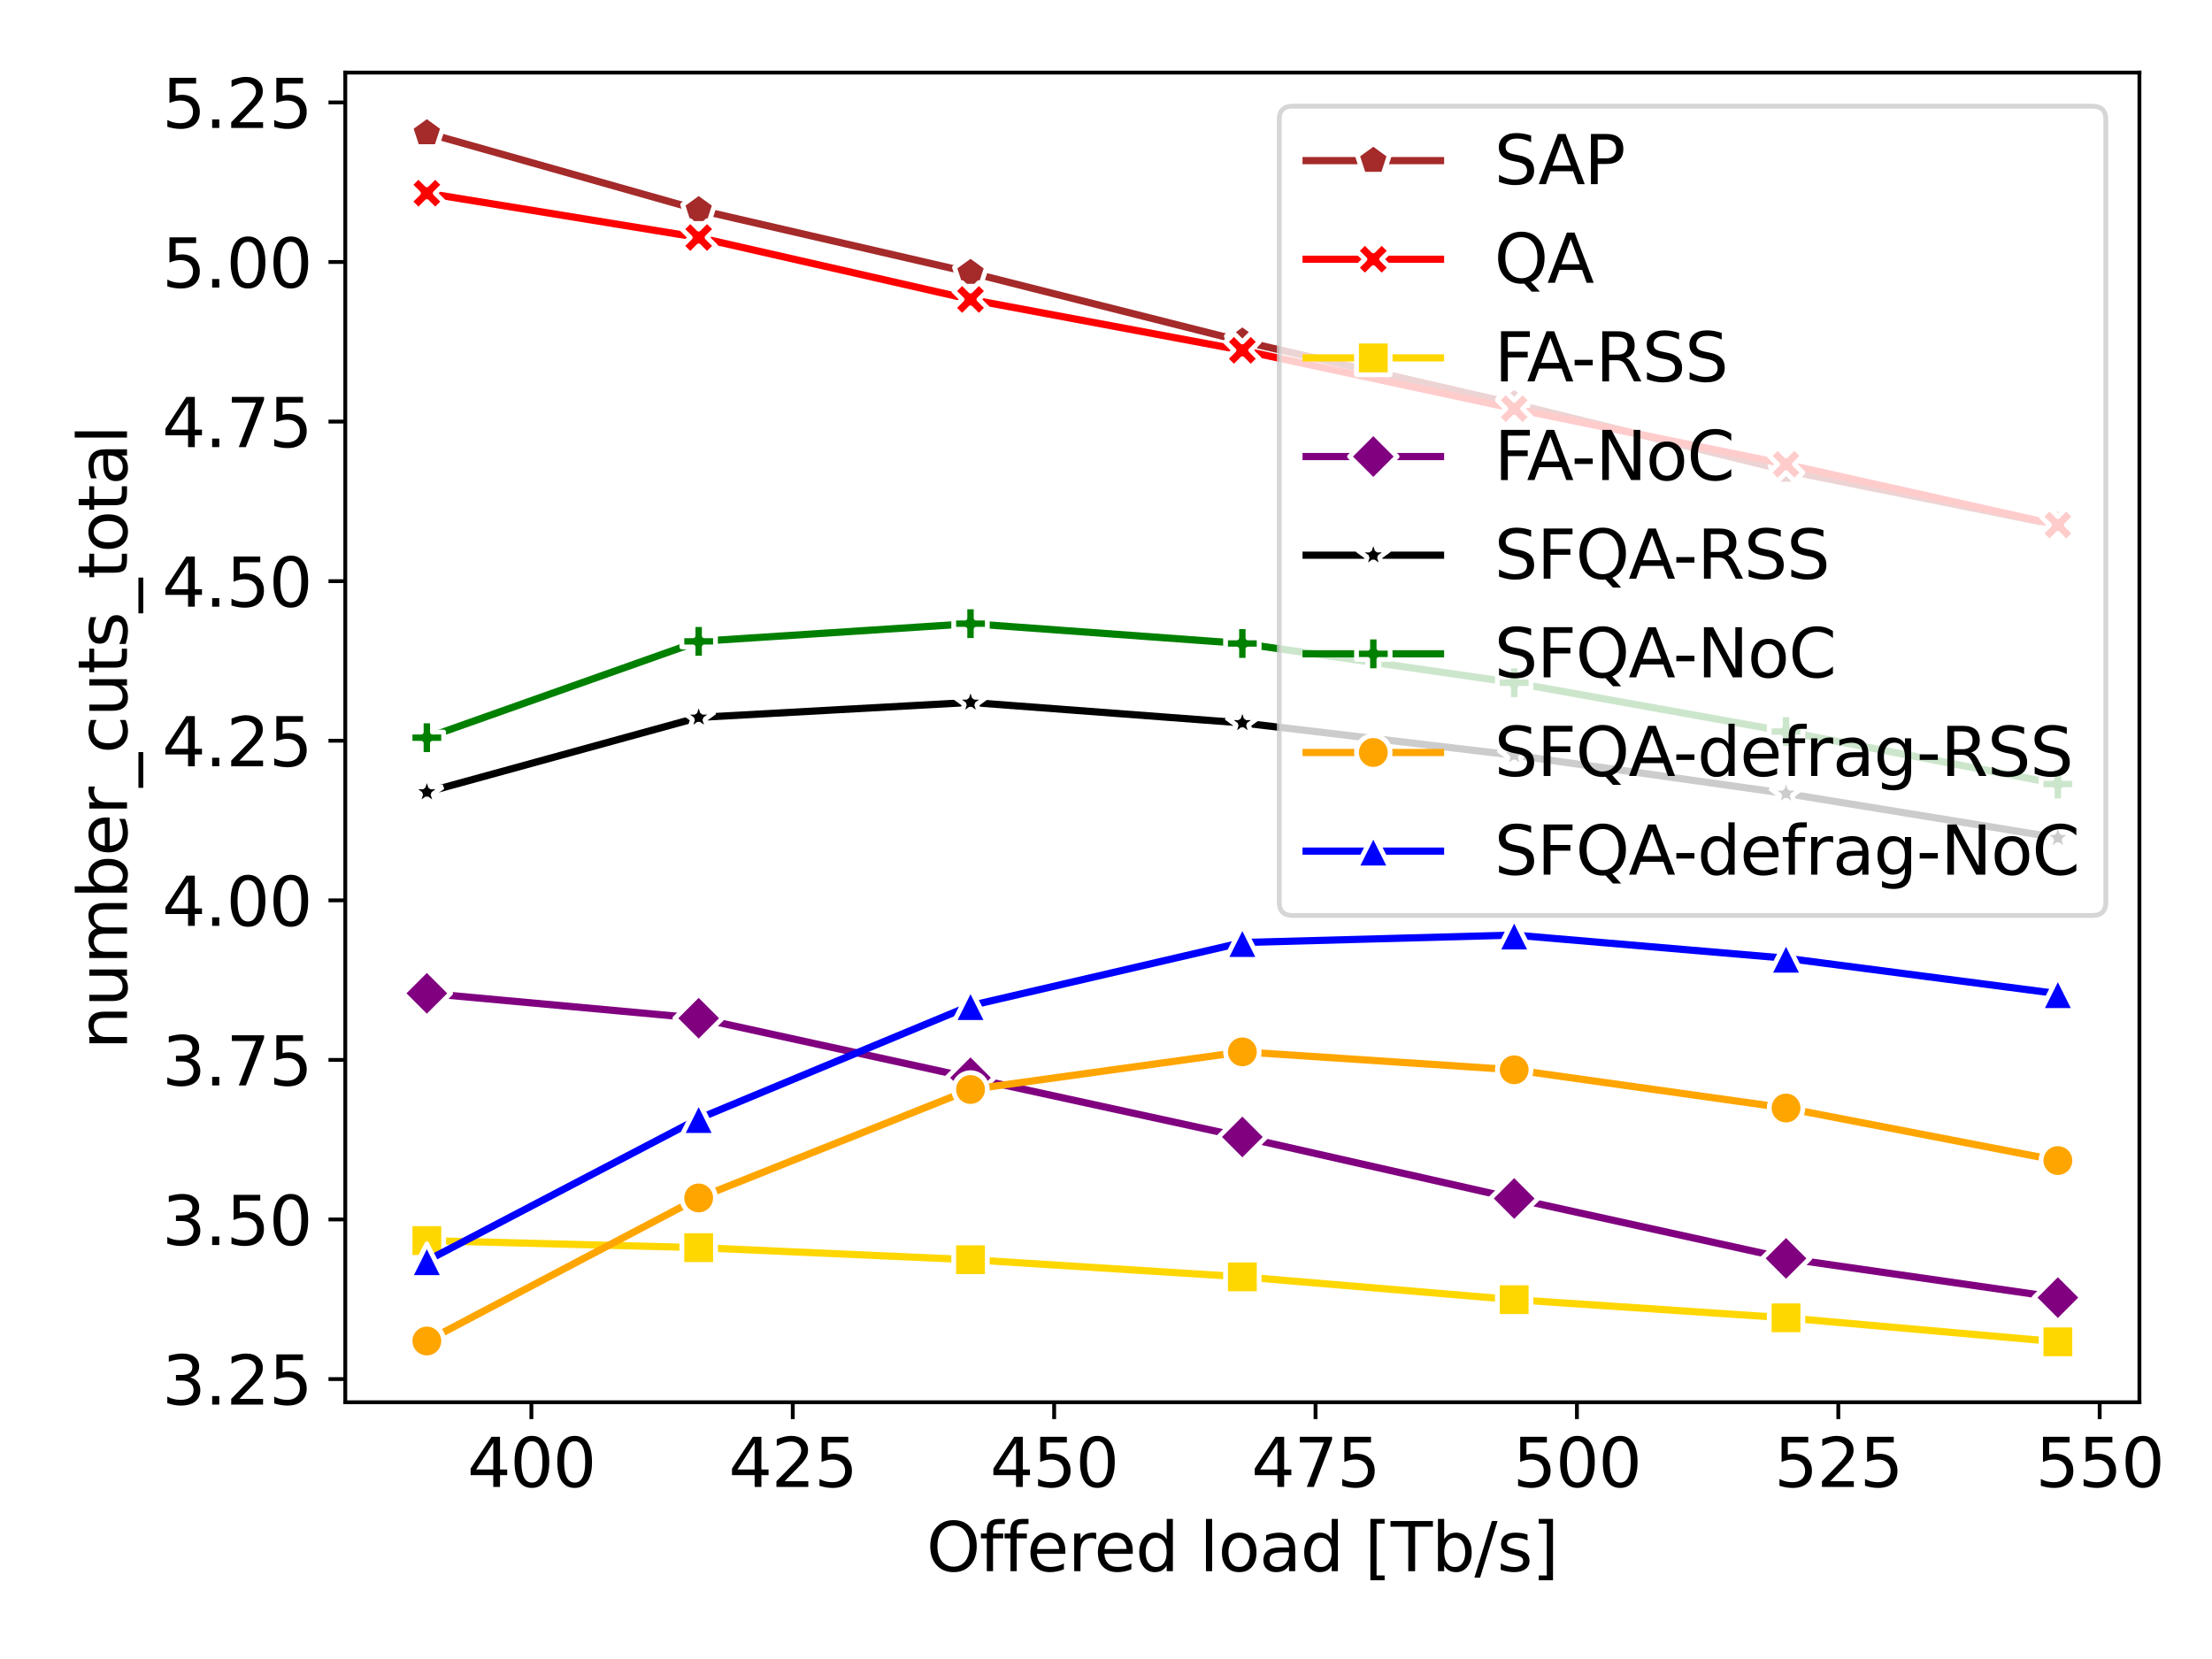 <?xml version="1.0" encoding="utf-8" standalone="no"?>
<!DOCTYPE svg PUBLIC "-//W3C//DTD SVG 1.1//EN"
  "http://www.w3.org/Graphics/SVG/1.1/DTD/svg11.dtd">
<svg xmlns:xlink="http://www.w3.org/1999/xlink" width="460.8pt" height="345.6pt" viewBox="0 0 460.8 345.6" xmlns="http://www.w3.org/2000/svg" version="1.1">
 <defs>
  <style type="text/css">*{stroke-linejoin: round; stroke-linecap: butt}</style>
 </defs>
 <g id="figure_1">
  <g id="patch_1">
   <path d="M 0 345.6 
L 460.8 345.6 
L 460.8 0 
L 0 0 
z
" style="fill: #ffffff"/>
  </g>
  <g id="axes_1">
   <g id="patch_2">
    <path d="M 71.93 292.12 
L 445.68 292.12 
L 445.68 15.12 
L 71.93 15.12 
z
" style="fill: #ffffff"/>
   </g>
   <g id="matplotlib.axis_1">
    <g id="xtick_1">
     <g id="line2d_1">
      <defs>
       <path id="m1d52011690" d="M 0 0 
L 0 3.5 
" style="stroke: #000000; stroke-width: 0.8"/>
      </defs>
      <g>
       <use xlink:href="#m1d52011690" x="110.699" y="292.12" style="stroke: #000000; stroke-width: 0.8"/>
      </g>
     </g>
     <g id="text_1">
      <!-- 400 -->
      <g transform="translate(97.338 309.758) scale(0.14 -0.14)">
       <defs>
        <path id="DejaVuSans-34" d="M 2419 4116 
L 825 1625 
L 2419 1625 
L 2419 4116 
z
M 2253 4666 
L 3047 4666 
L 3047 1625 
L 3713 1625 
L 3713 1100 
L 3047 1100 
L 3047 0 
L 2419 0 
L 2419 1100 
L 313 1100 
L 313 1709 
L 2253 4666 
z
" transform="scale(0.016)"/>
        <path id="DejaVuSans-30" d="M 2034 4250 
Q 1547 4250 1301 3770 
Q 1056 3291 1056 2328 
Q 1056 1369 1301 889 
Q 1547 409 2034 409 
Q 2525 409 2770 889 
Q 3016 1369 3016 2328 
Q 3016 3291 2770 3770 
Q 2525 4250 2034 4250 
z
M 2034 4750 
Q 2819 4750 3233 4129 
Q 3647 3509 3647 2328 
Q 3647 1150 3233 529 
Q 2819 -91 2034 -91 
Q 1250 -91 836 529 
Q 422 1150 422 2328 
Q 422 3509 836 4129 
Q 1250 4750 2034 4750 
z
" transform="scale(0.016)"/>
       </defs>
       <use xlink:href="#DejaVuSans-34"/>
       <use xlink:href="#DejaVuSans-30" x="63.623"/>
       <use xlink:href="#DejaVuSans-30" x="127.246"/>
      </g>
     </g>
    </g>
    <g id="xtick_2">
     <g id="line2d_2">
      <g>
       <use xlink:href="#m1d52011690" x="165.15" y="292.12" style="stroke: #000000; stroke-width: 0.8"/>
      </g>
     </g>
     <g id="text_2">
      <!-- 425 -->
      <g transform="translate(151.788 309.758) scale(0.14 -0.14)">
       <defs>
        <path id="DejaVuSans-32" d="M 1228 531 
L 3431 531 
L 3431 0 
L 469 0 
L 469 531 
Q 828 903 1448 1529 
Q 2069 2156 2228 2338 
Q 2531 2678 2651 2914 
Q 2772 3150 2772 3378 
Q 2772 3750 2511 3984 
Q 2250 4219 1831 4219 
Q 1534 4219 1204 4116 
Q 875 4013 500 3803 
L 500 4441 
Q 881 4594 1212 4672 
Q 1544 4750 1819 4750 
Q 2544 4750 2975 4387 
Q 3406 4025 3406 3419 
Q 3406 3131 3298 2873 
Q 3191 2616 2906 2266 
Q 2828 2175 2409 1742 
Q 1991 1309 1228 531 
z
" transform="scale(0.016)"/>
        <path id="DejaVuSans-35" d="M 691 4666 
L 3169 4666 
L 3169 4134 
L 1269 4134 
L 1269 2991 
Q 1406 3038 1543 3061 
Q 1681 3084 1819 3084 
Q 2600 3084 3056 2656 
Q 3513 2228 3513 1497 
Q 3513 744 3044 326 
Q 2575 -91 1722 -91 
Q 1428 -91 1123 -41 
Q 819 9 494 109 
L 494 744 
Q 775 591 1075 516 
Q 1375 441 1709 441 
Q 2250 441 2565 725 
Q 2881 1009 2881 1497 
Q 2881 1984 2565 2268 
Q 2250 2553 1709 2553 
Q 1456 2553 1204 2497 
Q 953 2441 691 2322 
L 691 4666 
z
" transform="scale(0.016)"/>
       </defs>
       <use xlink:href="#DejaVuSans-34"/>
       <use xlink:href="#DejaVuSans-32" x="63.623"/>
       <use xlink:href="#DejaVuSans-35" x="127.246"/>
      </g>
     </g>
    </g>
    <g id="xtick_3">
     <g id="line2d_3">
      <g>
       <use xlink:href="#m1d52011690" x="219.6" y="292.12" style="stroke: #000000; stroke-width: 0.8"/>
      </g>
     </g>
     <g id="text_3">
      <!-- 450 -->
      <g transform="translate(206.239 309.758) scale(0.14 -0.14)">
       <use xlink:href="#DejaVuSans-34"/>
       <use xlink:href="#DejaVuSans-35" x="63.623"/>
       <use xlink:href="#DejaVuSans-30" x="127.246"/>
      </g>
     </g>
    </g>
    <g id="xtick_4">
     <g id="line2d_4">
      <g>
       <use xlink:href="#m1d52011690" x="274.051" y="292.12" style="stroke: #000000; stroke-width: 0.8"/>
      </g>
     </g>
     <g id="text_4">
      <!-- 475 -->
      <g transform="translate(260.69 309.758) scale(0.14 -0.14)">
       <defs>
        <path id="DejaVuSans-37" d="M 525 4666 
L 3525 4666 
L 3525 4397 
L 1831 0 
L 1172 0 
L 2766 4134 
L 525 4134 
L 525 4666 
z
" transform="scale(0.016)"/>
       </defs>
       <use xlink:href="#DejaVuSans-34"/>
       <use xlink:href="#DejaVuSans-37" x="63.623"/>
       <use xlink:href="#DejaVuSans-35" x="127.246"/>
      </g>
     </g>
    </g>
    <g id="xtick_5">
     <g id="line2d_5">
      <g>
       <use xlink:href="#m1d52011690" x="328.502" y="292.12" style="stroke: #000000; stroke-width: 0.8"/>
      </g>
     </g>
     <g id="text_5">
      <!-- 500 -->
      <g transform="translate(315.141 309.758) scale(0.14 -0.14)">
       <use xlink:href="#DejaVuSans-35"/>
       <use xlink:href="#DejaVuSans-30" x="63.623"/>
       <use xlink:href="#DejaVuSans-30" x="127.246"/>
      </g>
     </g>
    </g>
    <g id="xtick_6">
     <g id="line2d_6">
      <g>
       <use xlink:href="#m1d52011690" x="382.953" y="292.12" style="stroke: #000000; stroke-width: 0.8"/>
      </g>
     </g>
     <g id="text_6">
      <!-- 525 -->
      <g transform="translate(369.591 309.758) scale(0.14 -0.14)">
       <use xlink:href="#DejaVuSans-35"/>
       <use xlink:href="#DejaVuSans-32" x="63.623"/>
       <use xlink:href="#DejaVuSans-35" x="127.246"/>
      </g>
     </g>
    </g>
    <g id="xtick_7">
     <g id="line2d_7">
      <g>
       <use xlink:href="#m1d52011690" x="437.403" y="292.12" style="stroke: #000000; stroke-width: 0.8"/>
      </g>
     </g>
     <g id="text_7">
      <!-- 550 -->
      <g transform="translate(424.042 309.758) scale(0.14 -0.14)">
       <use xlink:href="#DejaVuSans-35"/>
       <use xlink:href="#DejaVuSans-35" x="63.623"/>
       <use xlink:href="#DejaVuSans-30" x="127.246"/>
      </g>
     </g>
    </g>
    <g id="text_8">
     <!-- Offered load [Tb/s] -->
     <g transform="translate(192.991 327.307) scale(0.14 -0.14)">
      <defs>
       <path id="DejaVuSans-4f" d="M 2522 4238 
Q 1834 4238 1429 3725 
Q 1025 3213 1025 2328 
Q 1025 1447 1429 934 
Q 1834 422 2522 422 
Q 3209 422 3611 934 
Q 4013 1447 4013 2328 
Q 4013 3213 3611 3725 
Q 3209 4238 2522 4238 
z
M 2522 4750 
Q 3503 4750 4090 4092 
Q 4678 3434 4678 2328 
Q 4678 1225 4090 567 
Q 3503 -91 2522 -91 
Q 1538 -91 948 565 
Q 359 1222 359 2328 
Q 359 3434 948 4092 
Q 1538 4750 2522 4750 
z
" transform="scale(0.016)"/>
       <path id="DejaVuSans-66" d="M 2375 4863 
L 2375 4384 
L 1825 4384 
Q 1516 4384 1395 4259 
Q 1275 4134 1275 3809 
L 1275 3500 
L 2222 3500 
L 2222 3053 
L 1275 3053 
L 1275 0 
L 697 0 
L 697 3053 
L 147 3053 
L 147 3500 
L 697 3500 
L 697 3744 
Q 697 4328 969 4595 
Q 1241 4863 1831 4863 
L 2375 4863 
z
" transform="scale(0.016)"/>
       <path id="DejaVuSans-65" d="M 3597 1894 
L 3597 1613 
L 953 1613 
Q 991 1019 1311 708 
Q 1631 397 2203 397 
Q 2534 397 2845 478 
Q 3156 559 3463 722 
L 3463 178 
Q 3153 47 2828 -22 
Q 2503 -91 2169 -91 
Q 1331 -91 842 396 
Q 353 884 353 1716 
Q 353 2575 817 3079 
Q 1281 3584 2069 3584 
Q 2775 3584 3186 3129 
Q 3597 2675 3597 1894 
z
M 3022 2063 
Q 3016 2534 2758 2815 
Q 2500 3097 2075 3097 
Q 1594 3097 1305 2825 
Q 1016 2553 972 2059 
L 3022 2063 
z
" transform="scale(0.016)"/>
       <path id="DejaVuSans-72" d="M 2631 2963 
Q 2534 3019 2420 3045 
Q 2306 3072 2169 3072 
Q 1681 3072 1420 2755 
Q 1159 2438 1159 1844 
L 1159 0 
L 581 0 
L 581 3500 
L 1159 3500 
L 1159 2956 
Q 1341 3275 1631 3429 
Q 1922 3584 2338 3584 
Q 2397 3584 2469 3576 
Q 2541 3569 2628 3553 
L 2631 2963 
z
" transform="scale(0.016)"/>
       <path id="DejaVuSans-64" d="M 2906 2969 
L 2906 4863 
L 3481 4863 
L 3481 0 
L 2906 0 
L 2906 525 
Q 2725 213 2448 61 
Q 2172 -91 1784 -91 
Q 1150 -91 751 415 
Q 353 922 353 1747 
Q 353 2572 751 3078 
Q 1150 3584 1784 3584 
Q 2172 3584 2448 3432 
Q 2725 3281 2906 2969 
z
M 947 1747 
Q 947 1113 1208 752 
Q 1469 391 1925 391 
Q 2381 391 2643 752 
Q 2906 1113 2906 1747 
Q 2906 2381 2643 2742 
Q 2381 3103 1925 3103 
Q 1469 3103 1208 2742 
Q 947 2381 947 1747 
z
" transform="scale(0.016)"/>
       <path id="DejaVuSans-20" transform="scale(0.016)"/>
       <path id="DejaVuSans-6c" d="M 603 4863 
L 1178 4863 
L 1178 0 
L 603 0 
L 603 4863 
z
" transform="scale(0.016)"/>
       <path id="DejaVuSans-6f" d="M 1959 3097 
Q 1497 3097 1228 2736 
Q 959 2375 959 1747 
Q 959 1119 1226 758 
Q 1494 397 1959 397 
Q 2419 397 2687 759 
Q 2956 1122 2956 1747 
Q 2956 2369 2687 2733 
Q 2419 3097 1959 3097 
z
M 1959 3584 
Q 2709 3584 3137 3096 
Q 3566 2609 3566 1747 
Q 3566 888 3137 398 
Q 2709 -91 1959 -91 
Q 1206 -91 779 398 
Q 353 888 353 1747 
Q 353 2609 779 3096 
Q 1206 3584 1959 3584 
z
" transform="scale(0.016)"/>
       <path id="DejaVuSans-61" d="M 2194 1759 
Q 1497 1759 1228 1600 
Q 959 1441 959 1056 
Q 959 750 1161 570 
Q 1363 391 1709 391 
Q 2188 391 2477 730 
Q 2766 1069 2766 1631 
L 2766 1759 
L 2194 1759 
z
M 3341 1997 
L 3341 0 
L 2766 0 
L 2766 531 
Q 2569 213 2275 61 
Q 1981 -91 1556 -91 
Q 1019 -91 701 211 
Q 384 513 384 1019 
Q 384 1609 779 1909 
Q 1175 2209 1959 2209 
L 2766 2209 
L 2766 2266 
Q 2766 2663 2505 2880 
Q 2244 3097 1772 3097 
Q 1472 3097 1187 3025 
Q 903 2953 641 2809 
L 641 3341 
Q 956 3463 1253 3523 
Q 1550 3584 1831 3584 
Q 2591 3584 2966 3190 
Q 3341 2797 3341 1997 
z
" transform="scale(0.016)"/>
       <path id="DejaVuSans-5b" d="M 550 4863 
L 1875 4863 
L 1875 4416 
L 1125 4416 
L 1125 -397 
L 1875 -397 
L 1875 -844 
L 550 -844 
L 550 4863 
z
" transform="scale(0.016)"/>
       <path id="DejaVuSans-54" d="M -19 4666 
L 3928 4666 
L 3928 4134 
L 2272 4134 
L 2272 0 
L 1638 0 
L 1638 4134 
L -19 4134 
L -19 4666 
z
" transform="scale(0.016)"/>
       <path id="DejaVuSans-62" d="M 3116 1747 
Q 3116 2381 2855 2742 
Q 2594 3103 2138 3103 
Q 1681 3103 1420 2742 
Q 1159 2381 1159 1747 
Q 1159 1113 1420 752 
Q 1681 391 2138 391 
Q 2594 391 2855 752 
Q 3116 1113 3116 1747 
z
M 1159 2969 
Q 1341 3281 1617 3432 
Q 1894 3584 2278 3584 
Q 2916 3584 3314 3078 
Q 3713 2572 3713 1747 
Q 3713 922 3314 415 
Q 2916 -91 2278 -91 
Q 1894 -91 1617 61 
Q 1341 213 1159 525 
L 1159 0 
L 581 0 
L 581 4863 
L 1159 4863 
L 1159 2969 
z
" transform="scale(0.016)"/>
       <path id="DejaVuSans-2f" d="M 1625 4666 
L 2156 4666 
L 531 -594 
L 0 -594 
L 1625 4666 
z
" transform="scale(0.016)"/>
       <path id="DejaVuSans-73" d="M 2834 3397 
L 2834 2853 
Q 2591 2978 2328 3040 
Q 2066 3103 1784 3103 
Q 1356 3103 1142 2972 
Q 928 2841 928 2578 
Q 928 2378 1081 2264 
Q 1234 2150 1697 2047 
L 1894 2003 
Q 2506 1872 2764 1633 
Q 3022 1394 3022 966 
Q 3022 478 2636 193 
Q 2250 -91 1575 -91 
Q 1294 -91 989 -36 
Q 684 19 347 128 
L 347 722 
Q 666 556 975 473 
Q 1284 391 1588 391 
Q 1994 391 2212 530 
Q 2431 669 2431 922 
Q 2431 1156 2273 1281 
Q 2116 1406 1581 1522 
L 1381 1569 
Q 847 1681 609 1914 
Q 372 2147 372 2553 
Q 372 3047 722 3315 
Q 1072 3584 1716 3584 
Q 2034 3584 2315 3537 
Q 2597 3491 2834 3397 
z
" transform="scale(0.016)"/>
       <path id="DejaVuSans-5d" d="M 1947 4863 
L 1947 -844 
L 622 -844 
L 622 -397 
L 1369 -397 
L 1369 4416 
L 622 4416 
L 622 4863 
L 1947 4863 
z
" transform="scale(0.016)"/>
      </defs>
      <use xlink:href="#DejaVuSans-4f"/>
      <use xlink:href="#DejaVuSans-66" x="78.711"/>
      <use xlink:href="#DejaVuSans-66" x="113.916"/>
      <use xlink:href="#DejaVuSans-65" x="149.121"/>
      <use xlink:href="#DejaVuSans-72" x="210.645"/>
      <use xlink:href="#DejaVuSans-65" x="249.508"/>
      <use xlink:href="#DejaVuSans-64" x="311.031"/>
      <use xlink:href="#DejaVuSans-20" x="374.508"/>
      <use xlink:href="#DejaVuSans-6c" x="406.295"/>
      <use xlink:href="#DejaVuSans-6f" x="434.078"/>
      <use xlink:href="#DejaVuSans-61" x="495.26"/>
      <use xlink:href="#DejaVuSans-64" x="556.539"/>
      <use xlink:href="#DejaVuSans-20" x="620.016"/>
      <use xlink:href="#DejaVuSans-5b" x="651.803"/>
      <use xlink:href="#DejaVuSans-54" x="690.816"/>
      <use xlink:href="#DejaVuSans-62" x="751.9"/>
      <use xlink:href="#DejaVuSans-2f" x="815.377"/>
      <use xlink:href="#DejaVuSans-73" x="849.068"/>
      <use xlink:href="#DejaVuSans-5d" x="901.168"/>
     </g>
    </g>
   </g>
   <g id="matplotlib.axis_2">
    <g id="ytick_1">
     <g id="line2d_8">
      <defs>
       <path id="m502c9faa71" d="M 0 0 
L -3.5 0 
" style="stroke: #000000; stroke-width: 0.8"/>
      </defs>
      <g>
       <use xlink:href="#m502c9faa71" x="71.93" y="287.283" style="stroke: #000000; stroke-width: 0.8"/>
      </g>
     </g>
     <g id="text_9">
      <!-- 3.25 -->
      <g transform="translate(33.758 292.602) scale(0.14 -0.14)">
       <defs>
        <path id="DejaVuSans-33" d="M 2597 2516 
Q 3050 2419 3304 2112 
Q 3559 1806 3559 1356 
Q 3559 666 3084 287 
Q 2609 -91 1734 -91 
Q 1441 -91 1130 -33 
Q 819 25 488 141 
L 488 750 
Q 750 597 1062 519 
Q 1375 441 1716 441 
Q 2309 441 2620 675 
Q 2931 909 2931 1356 
Q 2931 1769 2642 2001 
Q 2353 2234 1838 2234 
L 1294 2234 
L 1294 2753 
L 1863 2753 
Q 2328 2753 2575 2939 
Q 2822 3125 2822 3475 
Q 2822 3834 2567 4026 
Q 2313 4219 1838 4219 
Q 1578 4219 1281 4162 
Q 984 4106 628 3988 
L 628 4550 
Q 988 4650 1302 4700 
Q 1616 4750 1894 4750 
Q 2613 4750 3031 4423 
Q 3450 4097 3450 3541 
Q 3450 3153 3228 2886 
Q 3006 2619 2597 2516 
z
" transform="scale(0.016)"/>
        <path id="DejaVuSans-2e" d="M 684 794 
L 1344 794 
L 1344 0 
L 684 0 
L 684 794 
z
" transform="scale(0.016)"/>
       </defs>
       <use xlink:href="#DejaVuSans-33"/>
       <use xlink:href="#DejaVuSans-2e" x="63.623"/>
       <use xlink:href="#DejaVuSans-32" x="95.41"/>
       <use xlink:href="#DejaVuSans-35" x="159.033"/>
      </g>
     </g>
    </g>
    <g id="ytick_2">
     <g id="line2d_9">
      <g>
       <use xlink:href="#m502c9faa71" x="71.93" y="254.04" style="stroke: #000000; stroke-width: 0.8"/>
      </g>
     </g>
     <g id="text_10">
      <!-- 3.50 -->
      <g transform="translate(33.758 259.359) scale(0.14 -0.14)">
       <use xlink:href="#DejaVuSans-33"/>
       <use xlink:href="#DejaVuSans-2e" x="63.623"/>
       <use xlink:href="#DejaVuSans-35" x="95.41"/>
       <use xlink:href="#DejaVuSans-30" x="159.033"/>
      </g>
     </g>
    </g>
    <g id="ytick_3">
     <g id="line2d_10">
      <g>
       <use xlink:href="#m502c9faa71" x="71.93" y="220.796" style="stroke: #000000; stroke-width: 0.8"/>
      </g>
     </g>
     <g id="text_11">
      <!-- 3.75 -->
      <g transform="translate(33.758 226.115) scale(0.14 -0.14)">
       <use xlink:href="#DejaVuSans-33"/>
       <use xlink:href="#DejaVuSans-2e" x="63.623"/>
       <use xlink:href="#DejaVuSans-37" x="95.41"/>
       <use xlink:href="#DejaVuSans-35" x="159.033"/>
      </g>
     </g>
    </g>
    <g id="ytick_4">
     <g id="line2d_11">
      <g>
       <use xlink:href="#m502c9faa71" x="71.93" y="187.553" style="stroke: #000000; stroke-width: 0.8"/>
      </g>
     </g>
     <g id="text_12">
      <!-- 4.00 -->
      <g transform="translate(33.758 192.872) scale(0.14 -0.14)">
       <use xlink:href="#DejaVuSans-34"/>
       <use xlink:href="#DejaVuSans-2e" x="63.623"/>
       <use xlink:href="#DejaVuSans-30" x="95.41"/>
       <use xlink:href="#DejaVuSans-30" x="159.033"/>
      </g>
     </g>
    </g>
    <g id="ytick_5">
     <g id="line2d_12">
      <g>
       <use xlink:href="#m502c9faa71" x="71.93" y="154.309" style="stroke: #000000; stroke-width: 0.8"/>
      </g>
     </g>
     <g id="text_13">
      <!-- 4.25 -->
      <g transform="translate(33.758 159.628) scale(0.14 -0.14)">
       <use xlink:href="#DejaVuSans-34"/>
       <use xlink:href="#DejaVuSans-2e" x="63.623"/>
       <use xlink:href="#DejaVuSans-32" x="95.41"/>
       <use xlink:href="#DejaVuSans-35" x="159.033"/>
      </g>
     </g>
    </g>
    <g id="ytick_6">
     <g id="line2d_13">
      <g>
       <use xlink:href="#m502c9faa71" x="71.93" y="121.066" style="stroke: #000000; stroke-width: 0.8"/>
      </g>
     </g>
     <g id="text_14">
      <!-- 4.50 -->
      <g transform="translate(33.758 126.385) scale(0.14 -0.14)">
       <use xlink:href="#DejaVuSans-34"/>
       <use xlink:href="#DejaVuSans-2e" x="63.623"/>
       <use xlink:href="#DejaVuSans-35" x="95.41"/>
       <use xlink:href="#DejaVuSans-30" x="159.033"/>
      </g>
     </g>
    </g>
    <g id="ytick_7">
     <g id="line2d_14">
      <g>
       <use xlink:href="#m502c9faa71" x="71.93" y="87.822" style="stroke: #000000; stroke-width: 0.8"/>
      </g>
     </g>
     <g id="text_15">
      <!-- 4.75 -->
      <g transform="translate(33.758 93.141) scale(0.14 -0.14)">
       <use xlink:href="#DejaVuSans-34"/>
       <use xlink:href="#DejaVuSans-2e" x="63.623"/>
       <use xlink:href="#DejaVuSans-37" x="95.41"/>
       <use xlink:href="#DejaVuSans-35" x="159.033"/>
      </g>
     </g>
    </g>
    <g id="ytick_8">
     <g id="line2d_15">
      <g>
       <use xlink:href="#m502c9faa71" x="71.93" y="54.579" style="stroke: #000000; stroke-width: 0.8"/>
      </g>
     </g>
     <g id="text_16">
      <!-- 5.00 -->
      <g transform="translate(33.758 59.898) scale(0.14 -0.14)">
       <use xlink:href="#DejaVuSans-35"/>
       <use xlink:href="#DejaVuSans-2e" x="63.623"/>
       <use xlink:href="#DejaVuSans-30" x="95.41"/>
       <use xlink:href="#DejaVuSans-30" x="159.033"/>
      </g>
     </g>
    </g>
    <g id="ytick_9">
     <g id="line2d_16">
      <g>
       <use xlink:href="#m502c9faa71" x="71.93" y="21.335" style="stroke: #000000; stroke-width: 0.8"/>
      </g>
     </g>
     <g id="text_17">
      <!-- 5.25 -->
      <g transform="translate(33.758 26.654) scale(0.14 -0.14)">
       <use xlink:href="#DejaVuSans-35"/>
       <use xlink:href="#DejaVuSans-2e" x="63.623"/>
       <use xlink:href="#DejaVuSans-32" x="95.41"/>
       <use xlink:href="#DejaVuSans-35" x="159.033"/>
      </g>
     </g>
    </g>
    <g id="text_18">
     <!-- number_cuts_total -->
     <g transform="translate(26.457 218.622) rotate(-90) scale(0.14 -0.14)">
      <defs>
       <path id="DejaVuSans-6e" d="M 3513 2113 
L 3513 0 
L 2938 0 
L 2938 2094 
Q 2938 2591 2744 2837 
Q 2550 3084 2163 3084 
Q 1697 3084 1428 2787 
Q 1159 2491 1159 1978 
L 1159 0 
L 581 0 
L 581 3500 
L 1159 3500 
L 1159 2956 
Q 1366 3272 1645 3428 
Q 1925 3584 2291 3584 
Q 2894 3584 3203 3211 
Q 3513 2838 3513 2113 
z
" transform="scale(0.016)"/>
       <path id="DejaVuSans-75" d="M 544 1381 
L 544 3500 
L 1119 3500 
L 1119 1403 
Q 1119 906 1312 657 
Q 1506 409 1894 409 
Q 2359 409 2629 706 
Q 2900 1003 2900 1516 
L 2900 3500 
L 3475 3500 
L 3475 0 
L 2900 0 
L 2900 538 
Q 2691 219 2414 64 
Q 2138 -91 1772 -91 
Q 1169 -91 856 284 
Q 544 659 544 1381 
z
M 1991 3584 
L 1991 3584 
z
" transform="scale(0.016)"/>
       <path id="DejaVuSans-6d" d="M 3328 2828 
Q 3544 3216 3844 3400 
Q 4144 3584 4550 3584 
Q 5097 3584 5394 3201 
Q 5691 2819 5691 2113 
L 5691 0 
L 5113 0 
L 5113 2094 
Q 5113 2597 4934 2840 
Q 4756 3084 4391 3084 
Q 3944 3084 3684 2787 
Q 3425 2491 3425 1978 
L 3425 0 
L 2847 0 
L 2847 2094 
Q 2847 2600 2669 2842 
Q 2491 3084 2119 3084 
Q 1678 3084 1418 2786 
Q 1159 2488 1159 1978 
L 1159 0 
L 581 0 
L 581 3500 
L 1159 3500 
L 1159 2956 
Q 1356 3278 1631 3431 
Q 1906 3584 2284 3584 
Q 2666 3584 2933 3390 
Q 3200 3197 3328 2828 
z
" transform="scale(0.016)"/>
       <path id="DejaVuSans-5f" d="M 3263 -1063 
L 3263 -1509 
L -63 -1509 
L -63 -1063 
L 3263 -1063 
z
" transform="scale(0.016)"/>
       <path id="DejaVuSans-63" d="M 3122 3366 
L 3122 2828 
Q 2878 2963 2633 3030 
Q 2388 3097 2138 3097 
Q 1578 3097 1268 2742 
Q 959 2388 959 1747 
Q 959 1106 1268 751 
Q 1578 397 2138 397 
Q 2388 397 2633 464 
Q 2878 531 3122 666 
L 3122 134 
Q 2881 22 2623 -34 
Q 2366 -91 2075 -91 
Q 1284 -91 818 406 
Q 353 903 353 1747 
Q 353 2603 823 3093 
Q 1294 3584 2113 3584 
Q 2378 3584 2631 3529 
Q 2884 3475 3122 3366 
z
" transform="scale(0.016)"/>
       <path id="DejaVuSans-74" d="M 1172 4494 
L 1172 3500 
L 2356 3500 
L 2356 3053 
L 1172 3053 
L 1172 1153 
Q 1172 725 1289 603 
Q 1406 481 1766 481 
L 2356 481 
L 2356 0 
L 1766 0 
Q 1100 0 847 248 
Q 594 497 594 1153 
L 594 3053 
L 172 3053 
L 172 3500 
L 594 3500 
L 594 4494 
L 1172 4494 
z
" transform="scale(0.016)"/>
      </defs>
      <use xlink:href="#DejaVuSans-6e"/>
      <use xlink:href="#DejaVuSans-75" x="63.379"/>
      <use xlink:href="#DejaVuSans-6d" x="126.758"/>
      <use xlink:href="#DejaVuSans-62" x="224.17"/>
      <use xlink:href="#DejaVuSans-65" x="287.646"/>
      <use xlink:href="#DejaVuSans-72" x="349.17"/>
      <use xlink:href="#DejaVuSans-5f" x="390.283"/>
      <use xlink:href="#DejaVuSans-63" x="440.283"/>
      <use xlink:href="#DejaVuSans-75" x="495.264"/>
      <use xlink:href="#DejaVuSans-74" x="558.643"/>
      <use xlink:href="#DejaVuSans-73" x="597.852"/>
      <use xlink:href="#DejaVuSans-5f" x="649.951"/>
      <use xlink:href="#DejaVuSans-74" x="699.951"/>
      <use xlink:href="#DejaVuSans-6f" x="739.16"/>
      <use xlink:href="#DejaVuSans-74" x="800.342"/>
      <use xlink:href="#DejaVuSans-61" x="839.551"/>
      <use xlink:href="#DejaVuSans-6c" x="900.83"/>
     </g>
    </g>
   </g>
   <g id="line2d_17">
    <path d="M 88.919 27.711 
L 145.547 43.723 
L 202.176 56.799 
L 258.805 71.094 
L 315.434 84.122 
L 372.063 98.011 
L 428.691 109.402 
" clip-path="url(#p6072fbf2cf)" style="fill: none; stroke: #a52a2a; stroke-width: 1.5; stroke-linecap: square"/>
    <defs>
     <path id="mbcca1049a8" d="M 0 -3.5 
L -3.329 -1.082 
L -2.057 2.832 
L 2.057 2.832 
L 3.329 -1.082 
z
" style="stroke: #ffffff; stroke-linejoin: miter"/>
    </defs>
    <g clip-path="url(#p6072fbf2cf)">
     <use xlink:href="#mbcca1049a8" x="88.919" y="27.711" style="fill: #a52a2a; stroke: #ffffff; stroke-linejoin: miter"/>
     <use xlink:href="#mbcca1049a8" x="145.547" y="43.723" style="fill: #a52a2a; stroke: #ffffff; stroke-linejoin: miter"/>
     <use xlink:href="#mbcca1049a8" x="202.176" y="56.799" style="fill: #a52a2a; stroke: #ffffff; stroke-linejoin: miter"/>
     <use xlink:href="#mbcca1049a8" x="258.805" y="71.094" style="fill: #a52a2a; stroke: #ffffff; stroke-linejoin: miter"/>
     <use xlink:href="#mbcca1049a8" x="315.434" y="84.122" style="fill: #a52a2a; stroke: #ffffff; stroke-linejoin: miter"/>
     <use xlink:href="#mbcca1049a8" x="372.063" y="98.011" style="fill: #a52a2a; stroke: #ffffff; stroke-linejoin: miter"/>
     <use xlink:href="#mbcca1049a8" x="428.691" y="109.402" style="fill: #a52a2a; stroke: #ffffff; stroke-linejoin: miter"/>
    </g>
   </g>
   <g id="line2d_18">
    <path d="M 88.919 40.247 
L 145.547 49.479 
L 202.176 62.38 
L 258.805 72.981 
L 315.434 85.134 
L 372.063 96.718 
L 428.691 109.371 
" clip-path="url(#p6072fbf2cf)" style="fill: none; stroke: #ff0000; stroke-width: 1.5; stroke-linecap: square"/>
    <defs>
     <path id="m67f946185e" d="M -1.75 3.5 
L 0 1.75 
L 1.75 3.5 
L 3.5 1.75 
L 1.75 0 
L 3.5 -1.75 
L 1.75 -3.5 
L 0 -1.75 
L -1.75 -3.5 
L -3.5 -1.75 
L -1.75 0 
L -3.5 1.75 
z
" style="stroke: #ffffff; stroke-linejoin: miter"/>
    </defs>
    <g clip-path="url(#p6072fbf2cf)">
     <use xlink:href="#m67f946185e" x="88.919" y="40.247" style="fill: #ff0000; stroke: #ffffff; stroke-linejoin: miter"/>
     <use xlink:href="#m67f946185e" x="145.547" y="49.479" style="fill: #ff0000; stroke: #ffffff; stroke-linejoin: miter"/>
     <use xlink:href="#m67f946185e" x="202.176" y="62.38" style="fill: #ff0000; stroke: #ffffff; stroke-linejoin: miter"/>
     <use xlink:href="#m67f946185e" x="258.805" y="72.981" style="fill: #ff0000; stroke: #ffffff; stroke-linejoin: miter"/>
     <use xlink:href="#m67f946185e" x="315.434" y="85.134" style="fill: #ff0000; stroke: #ffffff; stroke-linejoin: miter"/>
     <use xlink:href="#m67f946185e" x="372.063" y="96.718" style="fill: #ff0000; stroke: #ffffff; stroke-linejoin: miter"/>
     <use xlink:href="#m67f946185e" x="428.691" y="109.371" style="fill: #ff0000; stroke: #ffffff; stroke-linejoin: miter"/>
    </g>
   </g>
   <g id="line2d_19">
    <path d="M 88.919 258.436 
L 145.547 259.91 
L 202.176 262.421 
L 258.805 265.992 
L 315.434 270.743 
L 372.063 274.526 
L 428.691 279.529 
" clip-path="url(#p6072fbf2cf)" style="fill: none; stroke: #ffd700; stroke-width: 1.5; stroke-linecap: square"/>
    <defs>
     <path id="md4c18dc094" d="M -3.5 3.5 
L 3.5 3.5 
L 3.5 -3.5 
L -3.5 -3.5 
z
" style="stroke: #ffffff; stroke-linejoin: miter"/>
    </defs>
    <g clip-path="url(#p6072fbf2cf)">
     <use xlink:href="#md4c18dc094" x="88.919" y="258.436" style="fill: #ffd700; stroke: #ffffff; stroke-linejoin: miter"/>
     <use xlink:href="#md4c18dc094" x="145.547" y="259.91" style="fill: #ffd700; stroke: #ffffff; stroke-linejoin: miter"/>
     <use xlink:href="#md4c18dc094" x="202.176" y="262.421" style="fill: #ffd700; stroke: #ffffff; stroke-linejoin: miter"/>
     <use xlink:href="#md4c18dc094" x="258.805" y="265.992" style="fill: #ffd700; stroke: #ffffff; stroke-linejoin: miter"/>
     <use xlink:href="#md4c18dc094" x="315.434" y="270.743" style="fill: #ffd700; stroke: #ffffff; stroke-linejoin: miter"/>
     <use xlink:href="#md4c18dc094" x="372.063" y="274.526" style="fill: #ffd700; stroke: #ffffff; stroke-linejoin: miter"/>
     <use xlink:href="#md4c18dc094" x="428.691" y="279.529" style="fill: #ffd700; stroke: #ffffff; stroke-linejoin: miter"/>
    </g>
   </g>
   <g id="line2d_20">
    <path d="M 88.919 206.926 
L 145.547 212.114 
L 202.176 224.512 
L 258.805 236.852 
L 315.434 249.668 
L 372.063 262.146 
L 428.691 270.314 
" clip-path="url(#p6072fbf2cf)" style="fill: none; stroke: #800080; stroke-width: 1.5; stroke-linecap: square"/>
    <defs>
     <path id="m53cf2eb01d" d="M -0 4.95 
L 4.95 0 
L 0 -4.95 
L -4.95 -0 
z
" style="stroke: #ffffff; stroke-linejoin: miter"/>
    </defs>
    <g clip-path="url(#p6072fbf2cf)">
     <use xlink:href="#m53cf2eb01d" x="88.919" y="206.926" style="fill: #800080; stroke: #ffffff; stroke-linejoin: miter"/>
     <use xlink:href="#m53cf2eb01d" x="145.547" y="212.114" style="fill: #800080; stroke: #ffffff; stroke-linejoin: miter"/>
     <use xlink:href="#m53cf2eb01d" x="202.176" y="224.512" style="fill: #800080; stroke: #ffffff; stroke-linejoin: miter"/>
     <use xlink:href="#m53cf2eb01d" x="258.805" y="236.852" style="fill: #800080; stroke: #ffffff; stroke-linejoin: miter"/>
     <use xlink:href="#m53cf2eb01d" x="315.434" y="249.668" style="fill: #800080; stroke: #ffffff; stroke-linejoin: miter"/>
     <use xlink:href="#m53cf2eb01d" x="372.063" y="262.146" style="fill: #800080; stroke: #ffffff; stroke-linejoin: miter"/>
     <use xlink:href="#m53cf2eb01d" x="428.691" y="270.314" style="fill: #800080; stroke: #ffffff; stroke-linejoin: miter"/>
    </g>
   </g>
   <g id="line2d_21">
    <path d="M 88.919 165.012 
L 145.547 149.448 
L 202.176 146.325 
L 258.805 150.595 
L 315.434 157.319 
L 372.063 165.296 
L 428.691 174.538 
" clip-path="url(#p6072fbf2cf)" style="fill: none; stroke: #000000; stroke-width: 1.5; stroke-linecap: square"/>
    <defs>
     <path id="m9c0807f25f" d="M 0 -3.5 
L -0.786 -1.082 
L -3.329 -1.082 
L -1.271 0.413 
L -2.057 2.832 
L -0 1.337 
L 2.057 2.832 
L 1.271 0.413 
L 3.329 -1.082 
L 0.786 -1.082 
z
" style="stroke: #ffffff; stroke-linejoin: bevel"/>
    </defs>
    <g clip-path="url(#p6072fbf2cf)">
     <use xlink:href="#m9c0807f25f" x="88.919" y="165.012" style="stroke: #ffffff; stroke-linejoin: bevel"/>
     <use xlink:href="#m9c0807f25f" x="145.547" y="149.448" style="stroke: #ffffff; stroke-linejoin: bevel"/>
     <use xlink:href="#m9c0807f25f" x="202.176" y="146.325" style="stroke: #ffffff; stroke-linejoin: bevel"/>
     <use xlink:href="#m9c0807f25f" x="258.805" y="150.595" style="stroke: #ffffff; stroke-linejoin: bevel"/>
     <use xlink:href="#m9c0807f25f" x="315.434" y="157.319" style="stroke: #ffffff; stroke-linejoin: bevel"/>
     <use xlink:href="#m9c0807f25f" x="372.063" y="165.296" style="stroke: #ffffff; stroke-linejoin: bevel"/>
     <use xlink:href="#m9c0807f25f" x="428.691" y="174.538" style="stroke: #ffffff; stroke-linejoin: bevel"/>
    </g>
   </g>
   <g id="line2d_22">
    <path d="M 88.919 153.673 
L 145.547 133.606 
L 202.176 129.922 
L 258.805 134.051 
L 315.434 142.224 
L 372.063 152.394 
L 428.691 163.327 
" clip-path="url(#p6072fbf2cf)" style="fill: none; stroke: #008000; stroke-width: 1.5; stroke-linecap: square"/>
    <defs>
     <path id="mf0a25f750c" d="M -1.167 3.5 
L 1.167 3.5 
L 1.167 1.167 
L 3.5 1.167 
L 3.5 -1.167 
L 1.167 -1.167 
L 1.167 -3.5 
L -1.167 -3.5 
L -1.167 -1.167 
L -3.5 -1.167 
L -3.5 1.167 
L -1.167 1.167 
z
" style="stroke: #ffffff; stroke-linejoin: miter"/>
    </defs>
    <g clip-path="url(#p6072fbf2cf)">
     <use xlink:href="#mf0a25f750c" x="88.919" y="153.673" style="fill: #008000; stroke: #ffffff; stroke-linejoin: miter"/>
     <use xlink:href="#mf0a25f750c" x="145.547" y="133.606" style="fill: #008000; stroke: #ffffff; stroke-linejoin: miter"/>
     <use xlink:href="#mf0a25f750c" x="202.176" y="129.922" style="fill: #008000; stroke: #ffffff; stroke-linejoin: miter"/>
     <use xlink:href="#mf0a25f750c" x="258.805" y="134.051" style="fill: #008000; stroke: #ffffff; stroke-linejoin: miter"/>
     <use xlink:href="#mf0a25f750c" x="315.434" y="142.224" style="fill: #008000; stroke: #ffffff; stroke-linejoin: miter"/>
     <use xlink:href="#mf0a25f750c" x="372.063" y="152.394" style="fill: #008000; stroke: #ffffff; stroke-linejoin: miter"/>
     <use xlink:href="#mf0a25f750c" x="428.691" y="163.327" style="fill: #008000; stroke: #ffffff; stroke-linejoin: miter"/>
    </g>
   </g>
   <g id="line2d_23">
    <path d="M 88.919 279.355 
L 145.547 249.553 
L 202.176 226.962 
L 258.805 219.118 
L 315.434 222.86 
L 372.063 230.823 
L 428.691 241.764 
" clip-path="url(#p6072fbf2cf)" style="fill: none; stroke: #ffa500; stroke-width: 1.5; stroke-linecap: square"/>
    <defs>
     <path id="m437e8b67a5" d="M 0 3.5 
C 0.928 3.5 1.819 3.131 2.475 2.475 
C 3.131 1.819 3.5 0.928 3.5 0 
C 3.5 -0.928 3.131 -1.819 2.475 -2.475 
C 1.819 -3.131 0.928 -3.5 0 -3.5 
C -0.928 -3.5 -1.819 -3.131 -2.475 -2.475 
C -3.131 -1.819 -3.5 -0.928 -3.5 0 
C -3.5 0.928 -3.131 1.819 -2.475 2.475 
C -1.819 3.131 -0.928 3.5 0 3.5 
z
" style="stroke: #ffffff"/>
    </defs>
    <g clip-path="url(#p6072fbf2cf)">
     <use xlink:href="#m437e8b67a5" x="88.919" y="279.355" style="fill: #ffa500; stroke: #ffffff"/>
     <use xlink:href="#m437e8b67a5" x="145.547" y="249.553" style="fill: #ffa500; stroke: #ffffff"/>
     <use xlink:href="#m437e8b67a5" x="202.176" y="226.962" style="fill: #ffa500; stroke: #ffffff"/>
     <use xlink:href="#m437e8b67a5" x="258.805" y="219.118" style="fill: #ffa500; stroke: #ffffff"/>
     <use xlink:href="#m437e8b67a5" x="315.434" y="222.86" style="fill: #ffa500; stroke: #ffffff"/>
     <use xlink:href="#m437e8b67a5" x="372.063" y="230.823" style="fill: #ffa500; stroke: #ffffff"/>
     <use xlink:href="#m437e8b67a5" x="428.691" y="241.764" style="fill: #ffa500; stroke: #ffffff"/>
    </g>
   </g>
   <g id="line2d_24">
    <path d="M 88.919 262.629 
L 145.547 233.021 
L 202.176 209.486 
L 258.805 196.344 
L 315.434 194.791 
L 372.063 199.616 
L 428.691 206.999 
" clip-path="url(#p6072fbf2cf)" style="fill: none; stroke: #0000ff; stroke-width: 1.5; stroke-linecap: square"/>
    <defs>
     <path id="m3f6ec28ae4" d="M 0 -3.5 
L -3.5 3.5 
L 3.5 3.5 
z
" style="stroke: #ffffff; stroke-linejoin: miter"/>
    </defs>
    <g clip-path="url(#p6072fbf2cf)">
     <use xlink:href="#m3f6ec28ae4" x="88.919" y="262.629" style="fill: #0000ff; stroke: #ffffff; stroke-linejoin: miter"/>
     <use xlink:href="#m3f6ec28ae4" x="145.547" y="233.021" style="fill: #0000ff; stroke: #ffffff; stroke-linejoin: miter"/>
     <use xlink:href="#m3f6ec28ae4" x="202.176" y="209.486" style="fill: #0000ff; stroke: #ffffff; stroke-linejoin: miter"/>
     <use xlink:href="#m3f6ec28ae4" x="258.805" y="196.344" style="fill: #0000ff; stroke: #ffffff; stroke-linejoin: miter"/>
     <use xlink:href="#m3f6ec28ae4" x="315.434" y="194.791" style="fill: #0000ff; stroke: #ffffff; stroke-linejoin: miter"/>
     <use xlink:href="#m3f6ec28ae4" x="372.063" y="199.616" style="fill: #0000ff; stroke: #ffffff; stroke-linejoin: miter"/>
     <use xlink:href="#m3f6ec28ae4" x="428.691" y="206.999" style="fill: #0000ff; stroke: #ffffff; stroke-linejoin: miter"/>
    </g>
   </g>
   <g id="patch_3">
    <path d="M 71.93 292.12 
L 71.93 15.12 
" style="fill: none; stroke: #000000; stroke-width: 0.8; stroke-linejoin: miter; stroke-linecap: square"/>
   </g>
   <g id="patch_4">
    <path d="M 445.68 292.12 
L 445.68 15.12 
" style="fill: none; stroke: #000000; stroke-width: 0.8; stroke-linejoin: miter; stroke-linecap: square"/>
   </g>
   <g id="patch_5">
    <path d="M 71.93 292.12 
L 445.68 292.12 
" style="fill: none; stroke: #000000; stroke-width: 0.8; stroke-linejoin: miter; stroke-linecap: square"/>
   </g>
   <g id="patch_6">
    <path d="M 71.93 15.12 
L 445.68 15.12 
" style="fill: none; stroke: #000000; stroke-width: 0.8; stroke-linejoin: miter; stroke-linecap: square"/>
   </g>
   <g id="legend_1">
    <g id="patch_7">
     <path d="M 269.287 190.715 
L 435.88 190.715 
Q 438.68 190.715 438.68 187.915 
L 438.68 24.92 
Q 438.68 22.12 435.88 22.12 
L 269.287 22.12 
Q 266.487 22.12 266.487 24.92 
L 266.487 187.915 
Q 266.487 190.715 269.287 190.715 
z
" style="fill: #ffffff; opacity: 0.8; stroke: #cccccc; stroke-linejoin: miter"/>
    </g>
    <g id="line2d_25">
     <path d="M 272.087 33.458 
L 286.087 33.458 
L 300.087 33.458 
" style="fill: none; stroke: #a52a2a; stroke-width: 1.5; stroke-linecap: square"/>
     <g>
      <use xlink:href="#mbcca1049a8" x="286.087" y="33.458" style="fill: #a52a2a; stroke: #ffffff; stroke-linejoin: miter"/>
     </g>
    </g>
    <g id="text_19">
     <!-- SAP -->
     <g transform="translate(311.287 38.358) scale(0.14 -0.14)">
      <defs>
       <path id="DejaVuSans-53" d="M 3425 4513 
L 3425 3897 
Q 3066 4069 2747 4153 
Q 2428 4238 2131 4238 
Q 1616 4238 1336 4038 
Q 1056 3838 1056 3469 
Q 1056 3159 1242 3001 
Q 1428 2844 1947 2747 
L 2328 2669 
Q 3034 2534 3370 2195 
Q 3706 1856 3706 1288 
Q 3706 609 3251 259 
Q 2797 -91 1919 -91 
Q 1588 -91 1214 -16 
Q 841 59 441 206 
L 441 856 
Q 825 641 1194 531 
Q 1563 422 1919 422 
Q 2459 422 2753 634 
Q 3047 847 3047 1241 
Q 3047 1584 2836 1778 
Q 2625 1972 2144 2069 
L 1759 2144 
Q 1053 2284 737 2584 
Q 422 2884 422 3419 
Q 422 4038 858 4394 
Q 1294 4750 2059 4750 
Q 2388 4750 2728 4690 
Q 3069 4631 3425 4513 
z
" transform="scale(0.016)"/>
       <path id="DejaVuSans-41" d="M 2188 4044 
L 1331 1722 
L 3047 1722 
L 2188 4044 
z
M 1831 4666 
L 2547 4666 
L 4325 0 
L 3669 0 
L 3244 1197 
L 1141 1197 
L 716 0 
L 50 0 
L 1831 4666 
z
" transform="scale(0.016)"/>
       <path id="DejaVuSans-50" d="M 1259 4147 
L 1259 2394 
L 2053 2394 
Q 2494 2394 2734 2622 
Q 2975 2850 2975 3272 
Q 2975 3691 2734 3919 
Q 2494 4147 2053 4147 
L 1259 4147 
z
M 628 4666 
L 2053 4666 
Q 2838 4666 3239 4311 
Q 3641 3956 3641 3272 
Q 3641 2581 3239 2228 
Q 2838 1875 2053 1875 
L 1259 1875 
L 1259 0 
L 628 0 
L 628 4666 
z
" transform="scale(0.016)"/>
      </defs>
      <use xlink:href="#DejaVuSans-53"/>
      <use xlink:href="#DejaVuSans-41" x="65.352"/>
      <use xlink:href="#DejaVuSans-50" x="133.76"/>
     </g>
    </g>
    <g id="line2d_26">
     <path d="M 272.087 54.007 
L 286.087 54.007 
L 300.087 54.007 
" style="fill: none; stroke: #ff0000; stroke-width: 1.5; stroke-linecap: square"/>
     <g>
      <use xlink:href="#m67f946185e" x="286.087" y="54.007" style="fill: #ff0000; stroke: #ffffff; stroke-linejoin: miter"/>
     </g>
    </g>
    <g id="text_20">
     <!-- QA -->
     <g transform="translate(311.287 58.907) scale(0.14 -0.14)">
      <defs>
       <path id="DejaVuSans-51" d="M 2522 4238 
Q 1834 4238 1429 3725 
Q 1025 3213 1025 2328 
Q 1025 1447 1429 934 
Q 1834 422 2522 422 
Q 3209 422 3611 934 
Q 4013 1447 4013 2328 
Q 4013 3213 3611 3725 
Q 3209 4238 2522 4238 
z
M 3406 84 
L 4238 -825 
L 3475 -825 
L 2784 -78 
Q 2681 -84 2626 -87 
Q 2572 -91 2522 -91 
Q 1538 -91 948 567 
Q 359 1225 359 2328 
Q 359 3434 948 4092 
Q 1538 4750 2522 4750 
Q 3503 4750 4090 4092 
Q 4678 3434 4678 2328 
Q 4678 1516 4351 937 
Q 4025 359 3406 84 
z
" transform="scale(0.016)"/>
      </defs>
      <use xlink:href="#DejaVuSans-51"/>
      <use xlink:href="#DejaVuSans-41" x="78.711"/>
     </g>
    </g>
    <g id="line2d_27">
     <path d="M 272.087 74.557 
L 286.087 74.557 
L 300.087 74.557 
" style="fill: none; stroke: #ffd700; stroke-width: 1.5; stroke-linecap: square"/>
     <g>
      <use xlink:href="#md4c18dc094" x="286.087" y="74.557" style="fill: #ffd700; stroke: #ffffff; stroke-linejoin: miter"/>
     </g>
    </g>
    <g id="text_21">
     <!-- FA-RSS -->
     <g transform="translate(311.287 79.457) scale(0.14 -0.14)">
      <defs>
       <path id="DejaVuSans-46" d="M 628 4666 
L 3309 4666 
L 3309 4134 
L 1259 4134 
L 1259 2759 
L 3109 2759 
L 3109 2228 
L 1259 2228 
L 1259 0 
L 628 0 
L 628 4666 
z
" transform="scale(0.016)"/>
       <path id="DejaVuSans-2d" d="M 313 2009 
L 1997 2009 
L 1997 1497 
L 313 1497 
L 313 2009 
z
" transform="scale(0.016)"/>
       <path id="DejaVuSans-52" d="M 2841 2188 
Q 3044 2119 3236 1894 
Q 3428 1669 3622 1275 
L 4263 0 
L 3584 0 
L 2988 1197 
Q 2756 1666 2539 1819 
Q 2322 1972 1947 1972 
L 1259 1972 
L 1259 0 
L 628 0 
L 628 4666 
L 2053 4666 
Q 2853 4666 3247 4331 
Q 3641 3997 3641 3322 
Q 3641 2881 3436 2590 
Q 3231 2300 2841 2188 
z
M 1259 4147 
L 1259 2491 
L 2053 2491 
Q 2509 2491 2742 2702 
Q 2975 2913 2975 3322 
Q 2975 3731 2742 3939 
Q 2509 4147 2053 4147 
L 1259 4147 
z
" transform="scale(0.016)"/>
      </defs>
      <use xlink:href="#DejaVuSans-46"/>
      <use xlink:href="#DejaVuSans-41" x="48.395"/>
      <use xlink:href="#DejaVuSans-2d" x="114.553"/>
      <use xlink:href="#DejaVuSans-52" x="150.637"/>
      <use xlink:href="#DejaVuSans-53" x="220.119"/>
      <use xlink:href="#DejaVuSans-53" x="283.596"/>
     </g>
    </g>
    <g id="line2d_28">
     <path d="M 272.087 95.106 
L 286.087 95.106 
L 300.087 95.106 
" style="fill: none; stroke: #800080; stroke-width: 1.5; stroke-linecap: square"/>
     <g>
      <use xlink:href="#m53cf2eb01d" x="286.087" y="95.106" style="fill: #800080; stroke: #ffffff; stroke-linejoin: miter"/>
     </g>
    </g>
    <g id="text_22">
     <!-- FA-NoC -->
     <g transform="translate(311.287 100.006) scale(0.14 -0.14)">
      <defs>
       <path id="DejaVuSans-4e" d="M 628 4666 
L 1478 4666 
L 3547 763 
L 3547 4666 
L 4159 4666 
L 4159 0 
L 3309 0 
L 1241 3903 
L 1241 0 
L 628 0 
L 628 4666 
z
" transform="scale(0.016)"/>
       <path id="DejaVuSans-43" d="M 4122 4306 
L 4122 3641 
Q 3803 3938 3442 4084 
Q 3081 4231 2675 4231 
Q 1875 4231 1450 3742 
Q 1025 3253 1025 2328 
Q 1025 1406 1450 917 
Q 1875 428 2675 428 
Q 3081 428 3442 575 
Q 3803 722 4122 1019 
L 4122 359 
Q 3791 134 3420 21 
Q 3050 -91 2638 -91 
Q 1578 -91 968 557 
Q 359 1206 359 2328 
Q 359 3453 968 4101 
Q 1578 4750 2638 4750 
Q 3056 4750 3426 4639 
Q 3797 4528 4122 4306 
z
" transform="scale(0.016)"/>
      </defs>
      <use xlink:href="#DejaVuSans-46"/>
      <use xlink:href="#DejaVuSans-41" x="48.395"/>
      <use xlink:href="#DejaVuSans-2d" x="114.553"/>
      <use xlink:href="#DejaVuSans-4e" x="150.637"/>
      <use xlink:href="#DejaVuSans-6f" x="225.441"/>
      <use xlink:href="#DejaVuSans-43" x="286.623"/>
     </g>
    </g>
    <g id="line2d_29">
     <path d="M 272.087 115.655 
L 286.087 115.655 
L 300.087 115.655 
" style="fill: none; stroke: #000000; stroke-width: 1.5; stroke-linecap: square"/>
     <g>
      <use xlink:href="#m9c0807f25f" x="286.087" y="115.655" style="stroke: #ffffff; stroke-linejoin: bevel"/>
     </g>
    </g>
    <g id="text_23">
     <!-- SFQA-RSS -->
     <g transform="translate(311.287 120.555) scale(0.14 -0.14)">
      <use xlink:href="#DejaVuSans-53"/>
      <use xlink:href="#DejaVuSans-46" x="63.477"/>
      <use xlink:href="#DejaVuSans-51" x="120.996"/>
      <use xlink:href="#DejaVuSans-41" x="199.707"/>
      <use xlink:href="#DejaVuSans-2d" x="265.865"/>
      <use xlink:href="#DejaVuSans-52" x="301.949"/>
      <use xlink:href="#DejaVuSans-53" x="371.432"/>
      <use xlink:href="#DejaVuSans-53" x="434.908"/>
     </g>
    </g>
    <g id="line2d_30">
     <path d="M 272.087 136.205 
L 286.087 136.205 
L 300.087 136.205 
" style="fill: none; stroke: #008000; stroke-width: 1.5; stroke-linecap: square"/>
     <g>
      <use xlink:href="#mf0a25f750c" x="286.087" y="136.205" style="fill: #008000; stroke: #ffffff; stroke-linejoin: miter"/>
     </g>
    </g>
    <g id="text_24">
     <!-- SFQA-NoC -->
     <g transform="translate(311.287 141.105) scale(0.14 -0.14)">
      <use xlink:href="#DejaVuSans-53"/>
      <use xlink:href="#DejaVuSans-46" x="63.477"/>
      <use xlink:href="#DejaVuSans-51" x="120.996"/>
      <use xlink:href="#DejaVuSans-41" x="199.707"/>
      <use xlink:href="#DejaVuSans-2d" x="265.865"/>
      <use xlink:href="#DejaVuSans-4e" x="301.949"/>
      <use xlink:href="#DejaVuSans-6f" x="376.754"/>
      <use xlink:href="#DejaVuSans-43" x="437.936"/>
     </g>
    </g>
    <g id="line2d_31">
     <path d="M 272.087 156.754 
L 286.087 156.754 
L 300.087 156.754 
" style="fill: none; stroke: #ffa500; stroke-width: 1.5; stroke-linecap: square"/>
     <g>
      <use xlink:href="#m437e8b67a5" x="286.087" y="156.754" style="fill: #ffa500; stroke: #ffffff"/>
     </g>
    </g>
    <g id="text_25">
     <!-- SFQA-defrag-RSS -->
     <g transform="translate(311.287 161.654) scale(0.14 -0.14)">
      <defs>
       <path id="DejaVuSans-67" d="M 2906 1791 
Q 2906 2416 2648 2759 
Q 2391 3103 1925 3103 
Q 1463 3103 1205 2759 
Q 947 2416 947 1791 
Q 947 1169 1205 825 
Q 1463 481 1925 481 
Q 2391 481 2648 825 
Q 2906 1169 2906 1791 
z
M 3481 434 
Q 3481 -459 3084 -895 
Q 2688 -1331 1869 -1331 
Q 1566 -1331 1297 -1286 
Q 1028 -1241 775 -1147 
L 775 -588 
Q 1028 -725 1275 -790 
Q 1522 -856 1778 -856 
Q 2344 -856 2625 -561 
Q 2906 -266 2906 331 
L 2906 616 
Q 2728 306 2450 153 
Q 2172 0 1784 0 
Q 1141 0 747 490 
Q 353 981 353 1791 
Q 353 2603 747 3093 
Q 1141 3584 1784 3584 
Q 2172 3584 2450 3431 
Q 2728 3278 2906 2969 
L 2906 3500 
L 3481 3500 
L 3481 434 
z
" transform="scale(0.016)"/>
      </defs>
      <use xlink:href="#DejaVuSans-53"/>
      <use xlink:href="#DejaVuSans-46" x="63.477"/>
      <use xlink:href="#DejaVuSans-51" x="120.996"/>
      <use xlink:href="#DejaVuSans-41" x="199.707"/>
      <use xlink:href="#DejaVuSans-2d" x="265.865"/>
      <use xlink:href="#DejaVuSans-64" x="301.949"/>
      <use xlink:href="#DejaVuSans-65" x="365.426"/>
      <use xlink:href="#DejaVuSans-66" x="426.949"/>
      <use xlink:href="#DejaVuSans-72" x="462.154"/>
      <use xlink:href="#DejaVuSans-61" x="503.268"/>
      <use xlink:href="#DejaVuSans-67" x="564.547"/>
      <use xlink:href="#DejaVuSans-2d" x="628.023"/>
      <use xlink:href="#DejaVuSans-52" x="664.107"/>
      <use xlink:href="#DejaVuSans-53" x="733.59"/>
      <use xlink:href="#DejaVuSans-53" x="797.066"/>
     </g>
    </g>
    <g id="line2d_32">
     <path d="M 272.087 177.303 
L 286.087 177.303 
L 300.087 177.303 
" style="fill: none; stroke: #0000ff; stroke-width: 1.5; stroke-linecap: square"/>
     <g>
      <use xlink:href="#m3f6ec28ae4" x="286.087" y="177.303" style="fill: #0000ff; stroke: #ffffff; stroke-linejoin: miter"/>
     </g>
    </g>
    <g id="text_26">
     <!-- SFQA-defrag-NoC -->
     <g transform="translate(311.287 182.203) scale(0.14 -0.14)">
      <use xlink:href="#DejaVuSans-53"/>
      <use xlink:href="#DejaVuSans-46" x="63.477"/>
      <use xlink:href="#DejaVuSans-51" x="120.996"/>
      <use xlink:href="#DejaVuSans-41" x="199.707"/>
      <use xlink:href="#DejaVuSans-2d" x="265.865"/>
      <use xlink:href="#DejaVuSans-64" x="301.949"/>
      <use xlink:href="#DejaVuSans-65" x="365.426"/>
      <use xlink:href="#DejaVuSans-66" x="426.949"/>
      <use xlink:href="#DejaVuSans-72" x="462.154"/>
      <use xlink:href="#DejaVuSans-61" x="503.268"/>
      <use xlink:href="#DejaVuSans-67" x="564.547"/>
      <use xlink:href="#DejaVuSans-2d" x="628.023"/>
      <use xlink:href="#DejaVuSans-4e" x="664.107"/>
      <use xlink:href="#DejaVuSans-6f" x="738.912"/>
      <use xlink:href="#DejaVuSans-43" x="800.094"/>
     </g>
    </g>
   </g>
  </g>
 </g>
 <defs>
  <clipPath id="p6072fbf2cf">
   <rect x="71.93" y="15.12" width="373.75" height="277"/>
  </clipPath>
 </defs>
</svg>
